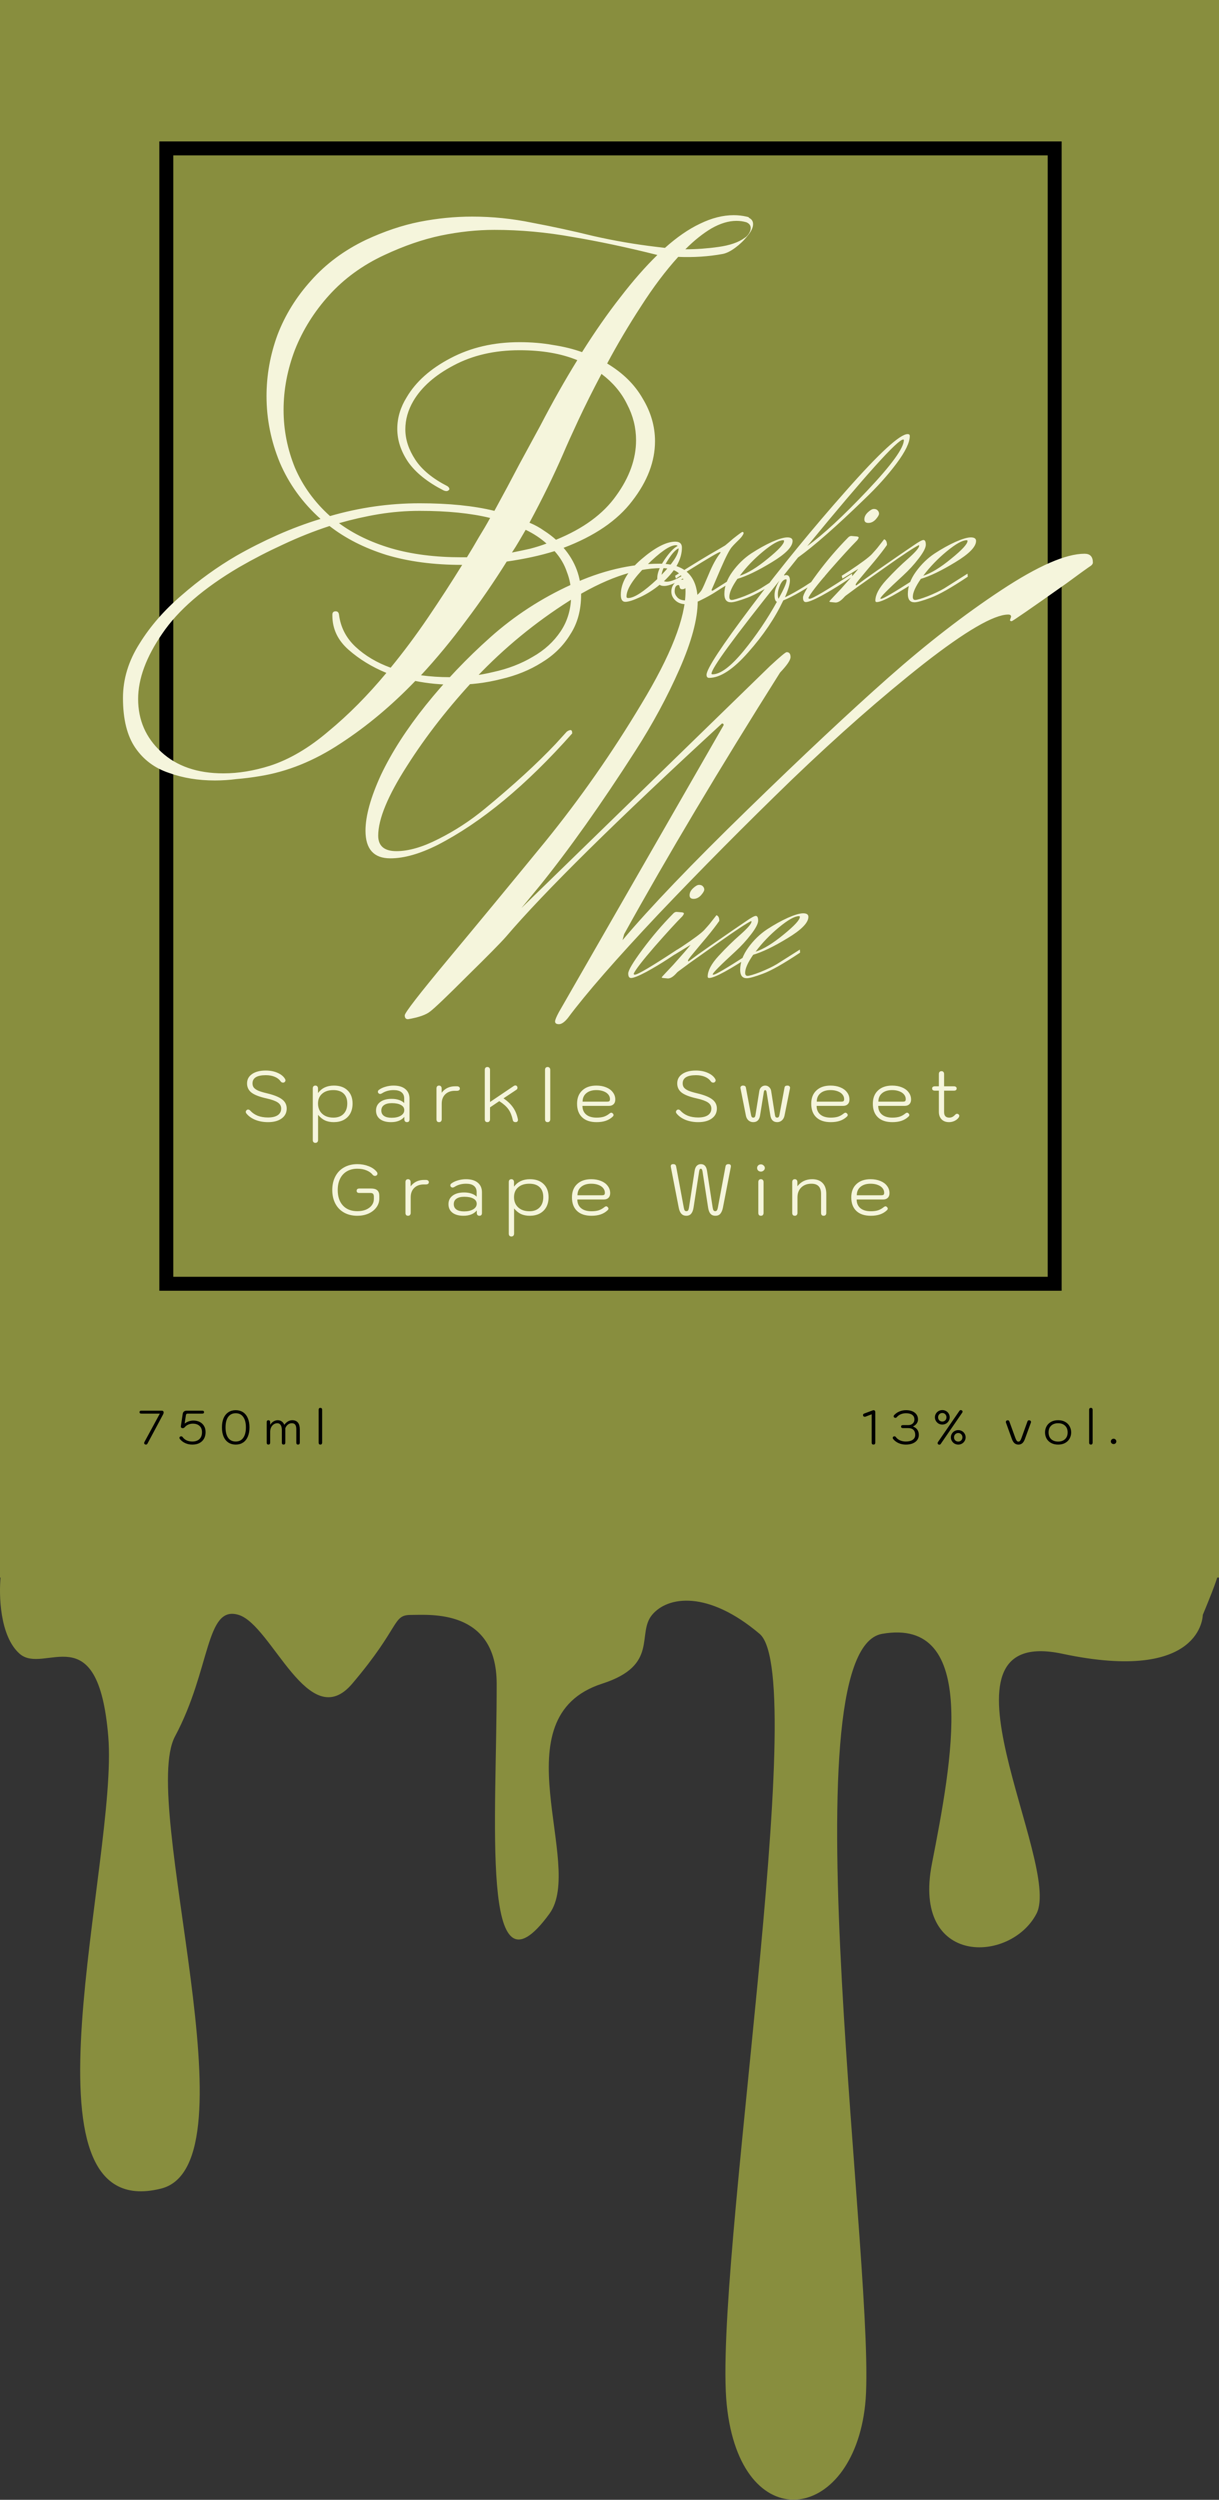 <svg width="612" height="1255" viewBox="0 0 612 1255" fill="none" xmlns="http://www.w3.org/2000/svg">
<rect x="0" y="0" width="612" height="1255" fill="#333333" stroke="none"/>
<rect width="612" height="792" fill="#888E3E"/>
<path d="M72.781 725.12C72.51 724.96 72.374 724.744 72.374 724.472C72.374 724.28 72.438 724.072 72.566 723.848L80.246 709.688H70.981C70.694 709.688 70.462 709.632 70.285 709.52C70.126 709.392 70.046 709.208 70.046 708.968C70.046 708.456 70.358 708.2 70.981 708.2H81.206C81.51 708.2 81.742 708.28 81.901 708.44C82.078 708.6 82.165 708.816 82.165 709.088C82.165 709.408 82.078 709.728 81.901 710.048L74.029 724.76C73.853 725.08 73.597 725.24 73.261 725.24C73.07 725.24 72.909 725.2 72.781 725.12ZM96.564 725.24C95.284 725.24 94.109 725 93.037 724.52C91.965 724.04 91.061 723.352 90.325 722.456C90.165 722.248 90.085 722.048 90.085 721.856C90.085 721.6 90.204 721.392 90.445 721.232C90.588 721.136 90.757 721.088 90.948 721.088C91.269 721.088 91.508 721.208 91.668 721.448C92.213 722.2 92.909 722.768 93.757 723.152C94.621 723.52 95.549 723.704 96.54 723.704C98.076 723.704 99.269 723.296 100.117 722.48C100.981 721.664 101.413 720.504 101.413 719C101.413 717.64 100.997 716.592 100.165 715.856C99.332 715.104 98.228 714.728 96.853 714.728C96.052 714.728 95.3 714.872 94.597 715.16C93.909 715.448 93.349 715.84 92.916 716.336C92.516 716.784 92.141 717.008 91.788 717.008C91.469 717.008 91.213 716.92 91.02 716.744C90.829 716.552 90.757 716.312 90.805 716.024L91.74 709.76C91.82 709.28 92.028 708.904 92.365 708.632C92.716 708.344 93.18 708.2 93.757 708.2H101.509C102.133 708.2 102.445 708.456 102.445 708.968C102.445 709.208 102.357 709.392 102.181 709.52C102.021 709.632 101.797 709.688 101.509 709.688H94.213C93.924 709.688 93.716 709.752 93.588 709.88C93.46 710.008 93.373 710.216 93.325 710.504L92.701 714.704C93.308 714.208 93.989 713.832 94.74 713.576C95.508 713.304 96.3 713.168 97.117 713.168C98.284 713.168 99.332 713.4 100.261 713.864C101.189 714.328 101.909 715 102.421 715.88C102.949 716.744 103.213 717.776 103.213 718.976C103.213 720.224 102.949 721.32 102.421 722.264C101.893 723.208 101.125 723.944 100.117 724.472C99.124 724.984 97.941 725.24 96.564 725.24ZM118.343 725.24C116.919 725.24 115.687 724.896 114.647 724.208C113.607 723.52 112.807 722.528 112.247 721.232C111.703 719.936 111.431 718.392 111.431 716.6C111.431 714.808 111.703 713.264 112.247 711.968C112.807 710.672 113.607 709.68 114.647 708.992C115.687 708.304 116.919 707.96 118.343 707.96C119.767 707.96 120.999 708.304 122.039 708.992C123.079 709.68 123.871 710.672 124.415 711.968C124.975 713.264 125.255 714.808 125.255 716.6C125.255 718.392 124.975 719.936 124.415 721.232C123.871 722.528 123.079 723.52 122.039 724.208C120.999 724.896 119.767 725.24 118.343 725.24ZM118.343 723.704C119.975 723.704 121.231 723.088 122.111 721.856C123.007 720.608 123.455 718.856 123.455 716.6C123.455 714.328 123.007 712.576 122.111 711.344C121.231 710.112 119.975 709.496 118.343 709.496C116.711 709.496 115.447 710.112 114.551 711.344C113.671 712.576 113.231 714.328 113.231 716.6C113.231 718.856 113.671 720.608 114.551 721.856C115.447 723.088 116.711 723.704 118.343 723.704ZM134.753 725.24C134.481 725.24 134.265 725.16 134.105 725C133.961 724.824 133.889 724.584 133.889 724.28V713.96C133.889 713.656 133.961 713.424 134.105 713.264C134.265 713.088 134.481 713 134.753 713C135.041 713 135.257 713.088 135.401 713.264C135.561 713.44 135.641 713.672 135.641 713.96V715.328C136.073 714.608 136.625 714.04 137.297 713.624C137.985 713.208 138.705 713 139.457 713C140.209 713 140.873 713.208 141.449 713.624C142.025 714.024 142.449 714.592 142.721 715.328C143.281 714.576 143.897 714 144.569 713.6C145.257 713.2 145.969 713 146.705 713C147.969 713 148.921 713.392 149.561 714.176C150.201 714.944 150.521 716.088 150.521 717.608V724.28C150.521 724.584 150.441 724.824 150.281 725C150.121 725.16 149.905 725.24 149.633 725.24C149.057 725.24 148.769 724.92 148.769 724.28V717.56C148.769 716.536 148.593 715.776 148.241 715.28C147.905 714.768 147.321 714.512 146.489 714.512C145.785 714.512 145.153 714.728 144.593 715.16C144.033 715.576 143.585 716.184 143.249 716.984V724.28C143.249 724.584 143.169 724.824 143.009 725C142.849 725.16 142.633 725.24 142.361 725.24C142.089 725.24 141.873 725.16 141.713 725C141.569 724.824 141.497 724.584 141.497 724.28V717.92C141.497 716.816 141.297 715.976 140.897 715.4C140.513 714.808 139.961 714.512 139.241 714.512C138.553 714.512 137.937 714.704 137.393 715.088C136.849 715.456 136.417 715.968 136.097 716.624C135.793 717.28 135.641 718.024 135.641 718.856V724.28C135.641 724.568 135.561 724.8 135.401 724.976C135.257 725.152 135.041 725.24 134.753 725.24ZM160.845 725.24C160.573 725.24 160.357 725.16 160.197 725C160.053 724.824 159.981 724.584 159.981 724.28V707.744C159.981 707.44 160.053 707.208 160.197 707.048C160.357 706.872 160.573 706.784 160.845 706.784C161.117 706.784 161.333 706.872 161.493 707.048C161.653 707.208 161.733 707.44 161.733 707.744V724.28C161.733 724.568 161.653 724.8 161.493 724.976C161.349 725.152 161.133 725.24 160.845 725.24Z" fill="black"/>
<path d="M438.512 725.24C438.24 725.24 438.024 725.16 437.864 725C437.704 724.824 437.624 724.584 437.624 724.28V710.024L434.624 711.176C434.48 711.24 434.32 711.272 434.144 711.272C433.76 711.272 433.496 711.112 433.352 710.792C433.304 710.664 433.28 710.544 433.28 710.432C433.28 710.048 433.488 709.784 433.904 709.64L438.2 708.032C438.344 707.984 438.48 707.96 438.608 707.96C438.848 707.96 439.048 708.048 439.208 708.224C439.368 708.4 439.448 708.624 439.448 708.896V724.28C439.448 724.584 439.36 724.824 439.184 725C439.024 725.16 438.8 725.24 438.512 725.24ZM454.762 725.24C453.482 725.24 452.29 725 451.186 724.52C450.082 724.04 449.162 723.352 448.426 722.456C448.266 722.248 448.186 722.048 448.186 721.856C448.186 721.6 448.306 721.392 448.546 721.232C448.706 721.12 448.874 721.064 449.05 721.064C449.338 721.064 449.578 721.2 449.77 721.472C450.298 722.176 451.002 722.728 451.882 723.128C452.778 723.512 453.738 723.704 454.762 723.704C456.234 723.704 457.386 723.416 458.218 722.84C459.066 722.248 459.49 721.432 459.49 720.392C459.49 719.272 459.194 718.424 458.602 717.848C458.026 717.256 457.17 716.96 456.034 716.96H453.346C452.706 716.96 452.386 716.712 452.386 716.216C452.386 715.704 452.706 715.448 453.346 715.448H456.034C456.93 715.448 457.658 715.192 458.218 714.68C458.794 714.152 459.082 713.472 459.082 712.64C459.082 711.632 458.714 710.856 457.978 710.312C457.258 709.768 456.218 709.496 454.858 709.496C453.914 709.496 453.042 709.664 452.242 710C451.458 710.336 450.786 710.824 450.226 711.464C450.018 711.704 449.786 711.824 449.53 711.824C449.37 711.824 449.186 711.76 448.978 711.632C448.754 711.488 448.642 711.288 448.642 711.032C448.642 710.808 448.73 710.608 448.906 710.432C449.658 709.632 450.538 709.024 451.546 708.608C452.57 708.176 453.674 707.96 454.858 707.96C456.746 707.96 458.218 708.384 459.274 709.232C460.346 710.08 460.882 711.216 460.882 712.64C460.882 713.36 460.666 714.024 460.234 714.632C459.818 715.224 459.21 715.72 458.41 716.12V716.168C459.386 716.552 460.106 717.096 460.57 717.8C461.05 718.488 461.29 719.352 461.29 720.392C461.29 721.368 461.018 722.224 460.474 722.96C459.93 723.696 459.162 724.264 458.17 724.664C457.194 725.048 456.058 725.24 454.762 725.24ZM471.047 725.12C470.951 725.056 470.871 724.968 470.807 724.856C470.743 724.744 470.711 724.624 470.711 724.496C470.711 724.352 470.775 724.176 470.903 723.968L481.679 708.296C481.855 708.04 482.079 707.912 482.351 707.912C482.511 707.912 482.679 707.96 482.855 708.056C483.127 708.216 483.263 708.424 483.263 708.68C483.263 708.856 483.207 709.024 483.095 709.184L472.295 724.904C472.119 725.16 471.879 725.288 471.575 725.288C471.383 725.288 471.207 725.232 471.047 725.12ZM473.087 715.184C472.415 715.184 471.791 715.024 471.215 714.704C470.655 714.368 470.207 713.92 469.871 713.36C469.535 712.8 469.367 712.192 469.367 711.536C469.367 710.88 469.535 710.272 469.871 709.712C470.207 709.152 470.655 708.712 471.215 708.392C471.791 708.072 472.415 707.912 473.087 707.912C473.775 707.912 474.399 708.072 474.959 708.392C475.535 708.712 475.983 709.152 476.303 709.712C476.639 710.272 476.807 710.88 476.807 711.536C476.807 712.192 476.639 712.8 476.303 713.36C475.983 713.92 475.535 714.368 474.959 714.704C474.399 715.024 473.775 715.184 473.087 715.184ZM473.087 713.672C473.679 713.672 474.175 713.472 474.575 713.072C474.975 712.656 475.175 712.144 475.175 711.536C475.175 710.928 474.975 710.416 474.575 710C474.175 709.584 473.679 709.376 473.087 709.376C472.479 709.376 471.975 709.584 471.575 710C471.175 710.416 470.975 710.928 470.975 711.536C470.975 712.144 471.175 712.656 471.575 713.072C471.975 713.472 472.479 713.672 473.087 713.672ZM481.103 725.24C480.431 725.24 479.807 725.08 479.231 724.76C478.671 724.424 478.223 723.976 477.887 723.416C477.551 722.856 477.383 722.248 477.383 721.592C477.383 720.936 477.551 720.328 477.887 719.768C478.223 719.208 478.671 718.768 479.231 718.448C479.807 718.128 480.431 717.968 481.103 717.968C481.775 717.968 482.391 718.128 482.951 718.448C483.527 718.768 483.975 719.208 484.295 719.768C484.631 720.328 484.799 720.936 484.799 721.592C484.799 722.248 484.631 722.856 484.295 723.416C483.975 723.976 483.527 724.424 482.951 724.76C482.391 725.08 481.775 725.24 481.103 725.24ZM481.103 723.728C481.679 723.728 482.167 723.528 482.567 723.128C482.983 722.712 483.191 722.2 483.191 721.592C483.191 720.984 482.991 720.472 482.591 720.056C482.191 719.64 481.695 719.432 481.103 719.432C480.495 719.432 479.983 719.64 479.567 720.056C479.167 720.472 478.967 720.984 478.967 721.592C478.967 722.2 479.167 722.712 479.567 723.128C479.983 723.528 480.495 723.728 481.103 723.728ZM511.291 725.24C510.523 725.24 509.867 725.008 509.323 724.544C508.795 724.08 508.355 723.36 508.003 722.384L505.027 714.152C504.995 714.024 504.979 713.936 504.979 713.888C504.979 713.712 505.035 713.552 505.147 713.408C505.259 713.248 505.403 713.136 505.579 713.072C505.659 713.04 505.779 713.024 505.939 713.024C506.131 713.024 506.291 713.072 506.419 713.168C506.563 713.264 506.667 713.4 506.731 713.576L509.755 721.904C510.011 722.592 510.251 723.072 510.475 723.344C510.699 723.616 510.971 723.752 511.291 723.752C511.611 723.752 511.883 723.624 512.107 723.368C512.347 723.096 512.587 722.624 512.827 721.952L515.851 713.576C515.995 713.208 516.259 713.024 516.643 713.024C516.931 713.024 517.163 713.112 517.339 713.288C517.531 713.448 517.627 713.648 517.627 713.888C517.627 713.936 517.611 714.024 517.579 714.152L514.555 722.432C514.203 723.408 513.763 724.12 513.235 724.568C512.707 725.016 512.059 725.24 511.291 725.24ZM531.237 725.24C529.845 725.24 528.653 724.96 527.661 724.4C526.669 723.84 525.917 723.096 525.405 722.168C524.909 721.224 524.661 720.208 524.661 719.12C524.661 718.032 524.909 717.024 525.405 716.096C525.917 715.152 526.669 714.4 527.661 713.84C528.653 713.28 529.845 713 531.237 713C532.629 713 533.813 713.28 534.789 713.84C535.781 714.4 536.525 715.152 537.021 716.096C537.533 717.024 537.789 718.032 537.789 719.12C537.789 720.208 537.533 721.224 537.021 722.168C536.525 723.096 535.781 723.84 534.789 724.4C533.813 724.96 532.629 725.24 531.237 725.24ZM531.237 723.728C532.677 723.728 533.829 723.32 534.693 722.504C535.573 721.688 536.013 720.56 536.013 719.12C536.013 717.68 535.573 716.552 534.693 715.736C533.829 714.92 532.677 714.512 531.237 714.512C529.781 714.512 528.613 714.92 527.733 715.736C526.869 716.552 526.437 717.68 526.437 719.12C526.437 720.56 526.869 721.688 527.733 722.504C528.613 723.32 529.781 723.728 531.237 723.728ZM547.671 725.24C547.399 725.24 547.183 725.16 547.023 725C546.879 724.824 546.807 724.584 546.807 724.28V707.744C546.807 707.44 546.879 707.208 547.023 707.048C547.183 706.872 547.399 706.784 547.671 706.784C547.943 706.784 548.159 706.872 548.319 707.048C548.479 707.208 548.559 707.44 548.559 707.744V724.28C548.559 724.568 548.479 724.8 548.319 724.976C548.175 725.152 547.959 725.24 547.671 725.24ZM559.092 724.976C558.708 724.976 558.38 724.848 558.108 724.592C557.836 724.32 557.7 724.008 557.7 723.656C557.7 723.288 557.836 722.968 558.108 722.696C558.38 722.424 558.708 722.288 559.092 722.288C559.46 722.288 559.78 722.424 560.052 722.696C560.324 722.968 560.46 723.288 560.46 723.656C560.46 724.008 560.324 724.32 560.052 724.592C559.78 724.848 559.46 724.976 559.092 724.976Z" fill="black"/>
<rect x="83.5" y="74.5" width="446" height="570" stroke="black" stroke-width="7"/>
<path d="M107.882 391.826C99.478 391.826 91.788 390.558 84.811 388.02C77.675 385.641 72.046 381.439 67.923 375.412C63.8 369.386 61.739 361.06 61.739 350.434C61.739 340.919 64.514 331.8 70.064 323.077C75.455 314.355 82.511 306.266 91.233 298.813C99.954 291.2 109.072 284.619 118.586 279.068C125.246 275.262 132.144 271.773 139.279 268.601C146.415 265.429 153.63 262.733 160.924 260.513C151.885 252.425 145.067 242.988 140.468 232.204C136.029 221.42 133.809 210.319 133.809 198.9C133.809 188.433 135.632 178.204 139.279 168.213C143.085 158.221 148.714 149.102 156.167 140.856C163.62 132.45 172.817 125.631 183.758 120.397C192.955 116.115 201.914 113.102 210.636 111.358C219.515 109.613 228.316 108.741 237.037 108.741C247.186 108.741 257.255 109.772 267.245 111.834C277.393 113.737 287.621 115.957 297.928 118.494C308.394 120.873 319.018 122.697 329.801 123.966L333.844 124.442C339.87 119.049 345.737 115.005 351.445 112.309C357.312 109.455 362.942 108.027 368.333 108.027C370.553 108.027 372.694 108.265 374.755 108.741L375.707 108.979L376.182 109.455C377.451 110.089 378.085 111.12 378.085 112.547C378.085 114.292 377.134 116.274 375.231 118.494C373.487 120.715 371.425 122.697 369.047 124.442C366.668 126.186 364.527 127.217 362.625 127.534C355.648 128.803 348.274 129.279 340.504 128.961C334.161 135.939 327.898 144.265 321.714 153.94C315.529 163.455 309.9 172.97 304.826 182.486C312.754 187.244 318.701 193.112 322.665 200.09C326.788 206.909 328.849 214.046 328.849 221.499C328.849 231.649 325.044 241.64 317.432 251.473C309.979 261.306 298.483 269.156 282.943 275.024C288.81 281.843 291.744 289.694 291.744 298.575C291.744 306.346 289.92 313.007 286.273 318.557C282.785 324.267 278.028 328.945 272.002 332.593C265.976 336.399 259.158 339.174 251.547 340.919C244.094 342.822 236.403 343.773 228.475 343.773C225.145 343.773 221.735 343.615 218.247 343.297C214.917 342.98 211.666 342.504 208.495 341.87C196.602 354.24 184.075 364.707 170.914 373.271C157.753 381.994 144.195 387.465 130.241 389.685C126.435 390.32 122.629 390.796 118.824 391.113C115.177 391.588 111.53 391.826 107.882 391.826ZM344.072 125.155C349.622 125.155 355.172 124.759 360.722 123.966C366.43 123.173 370.791 121.666 373.804 119.446C374.597 118.97 375.31 118.256 375.944 117.305C376.579 116.353 376.896 115.402 376.896 114.45C376.896 113.182 376.182 112.23 374.755 111.596C373.169 111.12 371.504 110.882 369.76 110.882C365.796 110.882 361.594 112.151 357.154 114.688C352.873 117.226 348.512 120.715 344.072 125.155ZM165.681 259.086C180.428 254.804 195.413 252.663 210.636 252.663C225.383 252.663 237.91 253.931 248.217 256.469C252.815 248.063 257.017 240.213 260.823 232.918C264.787 225.623 268.276 219.2 271.288 213.649C277.473 201.755 283.657 190.812 289.841 180.821C281.754 177.49 272.081 175.825 260.823 175.825C248.296 175.825 237.275 178.363 227.761 183.437C218.405 188.354 211.666 194.301 207.543 201.279C204.848 205.878 203.5 210.636 203.5 215.552C203.5 220.627 205.165 225.702 208.495 230.777C211.825 235.852 217.216 240.292 224.669 244.099C225.303 244.574 225.62 245.05 225.62 245.526C225.62 245.843 225.303 246.16 224.669 246.477C224.193 246.636 223.559 246.557 222.766 246.24C214.679 242.116 208.733 237.358 204.927 231.966C201.28 226.574 199.456 221.024 199.456 215.314C199.456 209.764 201.042 204.451 204.213 199.376C208.812 191.605 216.106 185.103 226.096 179.869C236.245 174.477 247.82 171.781 260.823 171.781C266.849 171.781 272.478 172.257 277.711 173.208C282.943 174.001 287.78 175.191 292.22 176.777C298.721 166.468 305.143 157.27 311.486 149.182C317.829 140.935 324.013 133.878 330.039 128.01L329.087 127.772C314.499 124.124 300.624 121.19 287.463 118.97C274.301 116.591 261.219 115.402 248.217 115.402C239.495 115.402 230.536 116.353 221.339 118.256C212.301 120.16 202.866 123.411 193.034 128.01C182.093 133.085 172.817 139.825 165.205 148.23C157.753 156.477 152.044 165.596 148.08 175.587C144.274 185.578 142.371 195.649 142.371 205.799C142.371 215.79 144.274 225.464 148.08 234.821C152.044 244.019 157.911 252.107 165.681 259.086ZM279.138 270.98C292.775 265.429 302.844 258.055 309.345 248.856C316.005 239.658 319.335 230.38 319.335 221.024C319.335 214.68 317.829 208.653 314.816 202.944C311.962 197.076 307.68 192.001 301.972 187.719C297.532 196.125 293.647 203.896 290.317 211.032C286.987 218.169 284.45 223.799 282.705 227.922C277.948 238.865 272.319 250.363 265.818 262.416C268.513 263.526 270.971 264.874 273.191 266.46C275.411 267.887 277.393 269.394 279.138 270.98ZM231.805 279.782H234.421C236.482 276.451 238.465 273.121 240.367 269.79C242.429 266.46 244.332 263.209 246.076 260.037C236.403 257.658 224.59 256.469 210.636 256.469C203.817 256.469 196.999 257.024 190.18 258.134C183.52 259.244 176.86 260.751 170.2 262.654C177.494 268.046 186.216 272.249 196.364 275.262C206.671 278.275 218.485 279.782 231.805 279.782ZM112.164 388.258C119.617 388.258 127.386 386.989 135.474 384.452C145.305 381.28 155.136 375.491 164.968 367.086C174.957 358.839 184.63 349.086 193.986 337.826C186.692 334.813 180.349 330.927 174.957 326.17C169.566 321.412 166.87 315.703 166.87 309.042V308.566C166.87 307.456 167.425 306.901 168.535 306.901C169.487 306.901 170.042 307.456 170.2 308.566C170.993 314.91 173.768 320.302 178.525 324.742C183.282 329.183 189.149 332.672 196.126 335.209C202.628 327.28 208.891 318.874 214.917 309.993C220.943 301.112 226.651 292.31 232.042 283.588H231.805C217.692 283.588 205.086 281.923 193.986 278.592C182.886 275.103 173.372 270.266 165.443 264.081C157.673 266.619 149.903 269.711 142.133 273.359C134.522 276.848 127.149 280.654 120.013 284.777C102.253 295.244 89.409 306.346 81.481 318.081C73.394 329.817 69.35 340.76 69.35 350.91C69.35 361.535 73.235 370.417 81.005 377.553C88.775 384.69 99.161 388.258 112.164 388.258ZM257.017 277.403C260.189 276.768 263.201 276.134 266.056 275.5C269.068 274.707 271.843 273.834 274.381 272.883C271.368 270.187 267.879 267.887 263.915 265.984C262.805 267.887 261.695 269.79 260.585 271.694C259.475 273.597 258.286 275.5 257.017 277.403ZM225.62 339.967C233.232 339.967 240.605 339.095 247.741 337.35C255.035 335.764 261.616 333.227 267.483 329.738C273.35 326.407 278.028 322.125 281.516 316.892C285.005 311.658 286.749 305.553 286.749 298.575C286.749 294.61 286.035 290.804 284.608 287.156C283.34 283.35 281.278 279.861 278.424 276.689C271.288 278.909 263.281 280.654 254.401 281.923C248.058 292.072 241.24 301.984 233.945 311.658C226.81 321.333 219.278 330.452 211.349 339.015C213.728 339.333 216.106 339.571 218.485 339.729C220.863 339.888 223.242 339.967 225.62 339.967ZM340.69 275.381V275.262C339.105 276.055 337.36 277.958 335.458 280.971C333.555 283.905 332.445 286.442 332.128 288.583C337.836 282.716 340.69 278.315 340.69 275.381ZM315.359 300.24C318.372 300.24 323.248 297.068 329.987 290.724V290.13C329.987 287.672 331.176 284.658 333.555 281.09C336.013 277.442 338.233 275.103 340.215 274.072C339.977 273.834 339.66 273.716 339.263 273.716C336.33 273.716 331.454 277.086 324.635 283.826C317.896 290.566 314.526 295.799 314.526 299.526C314.526 300.002 314.804 300.24 315.359 300.24ZM311.672 298.575C311.672 292.628 315.081 286.72 321.9 280.852C328.798 274.905 334.506 271.931 339.025 271.931C341.245 271.931 342.355 272.923 342.355 274.905C342.355 280.535 339.343 286.165 333.317 291.795C333.793 291.954 334.268 292.033 334.744 292.033C336.964 292.033 340.175 290.645 344.377 287.87L344.972 289.059C339.898 292.469 336.052 294.174 333.436 294.174C332.405 294.174 331.652 293.976 331.176 293.579C328.084 296.117 324.833 298.178 321.424 299.764C318.015 301.35 315.517 302.143 313.932 302.143C312.425 302.143 311.672 300.954 311.672 298.575ZM340.737 289.535C340.341 289.773 339.865 290.09 339.31 290.487L338.953 289.059C347.912 283.35 355.207 278.909 360.836 275.738L364.047 273.834C365.236 272.883 366.544 271.773 367.972 270.504C370.984 268.125 372.57 266.975 372.729 267.055C373.125 267.055 373.323 267.253 373.323 267.649C373.323 267.967 373.006 268.561 372.372 269.434C371.738 270.227 370.826 271.178 369.637 272.288C368.527 273.398 367.853 274.112 367.615 274.429C366.425 275.619 364.443 279.425 361.668 285.848C358.973 292.191 357.506 295.601 357.268 296.077C357.268 296.394 357.347 296.553 357.506 296.553C357.744 296.553 357.902 296.513 357.982 296.434L371.302 287.989L371.42 289.535C370.469 290.09 368.883 291.081 366.663 292.509C364.443 293.936 362.858 294.927 361.906 295.482C361.034 296.037 359.726 296.87 357.982 297.98C356.237 299.011 354.89 299.764 353.938 300.24C352.987 300.716 351.877 301.271 350.608 301.905C347.357 302.857 345.296 303.332 344.424 303.332C344.345 303.332 344.305 303.332 344.305 303.332C342.164 303.332 340.42 302.698 339.072 301.429C337.724 300.161 337.05 298.694 337.05 297.028C337.05 295.363 337.605 293.936 338.715 292.746C339.905 291.557 341.292 290.962 342.878 290.962C344.464 290.962 345.256 291.597 345.256 292.865C345.256 293.579 344.979 294.253 344.424 294.887C343.948 295.522 343.314 295.839 342.521 295.839C341.808 295.839 341.371 295.482 341.213 294.769C341.134 294.055 340.935 293.698 340.618 293.698C340.063 293.698 339.588 293.976 339.191 294.531C338.874 295.086 338.715 295.879 338.715 296.91C338.715 297.94 339.191 298.971 340.143 300.002C341.094 300.954 342.442 301.429 344.186 301.429C345.93 301.429 347.556 300.795 349.062 299.526C350.648 298.258 351.718 297.147 352.273 296.196C352.828 295.244 354.017 292.588 355.841 288.227C357.665 283.786 359.567 280.297 361.549 277.76L361.787 277.284C361.787 277.205 361.668 277.165 361.431 277.165C360.796 277.165 355.524 280.257 345.613 286.442L340.737 289.535ZM393.638 271.575C393.638 271.337 393.479 271.218 393.162 271.218C391.021 271.218 387.691 273.081 383.172 276.808C378.653 280.535 374.728 284.619 371.398 289.059C375.362 287.791 380.04 284.936 385.432 280.495C390.902 276.055 393.638 273.081 393.638 271.575ZM366.165 299.645C366.165 300.676 366.562 301.191 367.355 301.191C368.306 301.191 370.447 300.557 373.777 299.288C377.107 297.94 379.842 296.632 381.983 295.363L393.638 287.989L393.757 289.535C385.432 295.086 379.208 298.614 375.085 300.121C371.041 301.628 368.346 302.381 366.998 302.381C364.778 302.381 363.668 300.993 363.668 298.218C363.668 294.491 365.016 290.764 367.712 287.037C370.407 283.31 373.539 280.257 377.107 277.879C380.754 275.5 384.242 273.557 387.572 272.05C390.982 270.544 393.558 269.79 395.303 269.79C397.047 269.79 397.919 270.385 397.919 271.575C397.919 274.509 394.43 278.077 387.453 282.279C380.556 286.482 374.807 289.257 370.209 290.606C367.513 294.491 366.165 297.504 366.165 299.645ZM394.919 291.319C394.919 291.002 394.84 290.843 394.681 290.843C393.571 290.843 392.58 291.755 391.708 293.579C390.915 295.403 390.519 296.949 390.519 298.218C390.519 299.407 390.638 300.2 390.875 300.597C393.571 295.68 394.919 292.588 394.919 291.319ZM453.788 220.905C453.788 220.746 453.669 220.667 453.431 220.667C450.656 220.667 434.601 238.508 405.266 274.191C413.273 268.403 423.342 259.085 435.473 246.24C447.683 233.314 453.788 224.869 453.788 220.905ZM357.219 338.183C357.219 338.421 357.378 338.54 357.695 338.54C361.659 338.54 366.852 334.654 373.274 326.883C379.617 319.112 385.207 310.866 390.043 302.143C389.25 301.826 388.854 300.676 388.854 298.694C388.854 296.632 389.686 294.213 391.351 291.438C368.596 319.905 357.219 335.487 357.219 338.183ZM455.691 217.931C456.404 217.931 456.761 218.248 456.761 218.883C456.761 222.134 454.541 226.733 450.101 232.68C445.661 238.627 440.23 244.654 433.808 250.759C419.933 264.24 408.873 273.953 400.627 279.901L393.016 289.416C393.65 288.94 394.205 288.702 394.681 288.702C395.95 288.702 396.584 289.614 396.584 291.438C396.584 293.262 395.751 296.077 394.086 299.883C397.02 298.456 400.152 296.711 403.482 294.65L413.828 287.989L413.947 289.535C404.592 295.72 397.694 299.685 393.254 301.429C389.052 310.31 383.185 318.993 375.653 327.478C368.121 336.042 361.58 340.324 356.03 340.324C355.158 340.324 354.721 339.808 354.721 338.778C354.721 335.844 362.214 324.425 377.199 304.522C392.184 284.619 408.041 265.231 424.77 246.359C441.499 227.407 451.806 217.931 455.691 217.931ZM433.95 260.751C433.95 261.94 434.624 262.535 435.972 262.535C437.32 262.535 438.549 261.94 439.659 260.751C440.769 259.482 441.323 258.53 441.323 257.896C441.323 257.262 441.086 256.707 440.61 256.231C440.214 255.755 439.579 255.517 438.707 255.517C437.914 255.517 436.923 256.072 435.734 257.182C434.545 258.293 433.95 259.482 433.95 260.751ZM405.883 300.121C405.883 300.438 406.081 300.597 406.478 300.597C407.905 300.597 415.001 296.394 427.766 287.989L427.885 289.535L423.009 292.746C419.758 294.887 416.19 297.028 412.305 299.169C408.42 301.231 405.844 302.262 404.575 302.262C403.624 302.262 403.148 301.509 403.148 300.002C403.148 298.416 405.526 294.412 410.283 287.989C415.12 281.487 420.234 275.5 425.625 270.028C426.18 269.394 426.775 269.077 427.409 269.077L430.144 269.315C430.779 269.394 431.096 269.592 431.096 269.909C431.096 270.147 430.858 270.583 430.382 271.218C427.211 274.39 422.533 279.504 416.349 286.561C410.244 293.619 406.755 298.139 405.883 300.121ZM422.942 290.487L422.585 289.059L426.51 286.561C432.456 282.597 436.183 279.821 437.689 278.235C439.195 276.57 440.107 275.539 440.424 275.143C442.486 272.526 443.635 271.059 443.873 270.742C444.825 271.059 445.3 272.011 445.3 273.597C443.715 275.896 441.574 278.672 438.878 281.923C436.183 285.094 433.963 287.751 432.218 289.892C430.474 291.954 429.602 293.143 429.602 293.46C429.602 293.777 429.642 293.936 429.721 293.936C429.88 293.936 430.474 293.539 431.505 292.746C432.615 291.874 435.548 289.773 440.305 286.442C449.899 279.782 456.004 275.579 458.62 273.834C461.237 272.011 462.902 271.099 463.615 271.099C464.408 271.099 464.804 271.892 464.804 273.478C464.804 274.984 463.615 277.284 461.237 280.376C458.858 283.469 456.242 286.324 453.387 288.94C445.776 295.918 441.97 299.764 441.97 300.478C441.97 300.557 442.129 300.597 442.446 300.597C443.398 300.597 448.749 297.465 458.501 291.2L463.377 287.989L463.496 289.535C450.731 298.02 442.962 302.262 440.187 302.262C439.711 302.262 439.473 302.024 439.473 301.548C439.473 298.614 441.297 295.165 444.944 291.2C448.67 287.156 452.357 283.548 456.004 280.376C459.651 277.125 461.475 274.984 461.475 273.953C461.475 273.795 461.395 273.716 461.237 273.716C458.937 274.826 453.586 278.354 445.181 284.302C436.857 290.169 431.981 293.619 430.553 294.65C426.827 297.425 424.845 298.892 424.607 299.05C424.449 299.13 424.052 299.526 423.418 300.24C421.991 301.747 420.682 302.5 419.493 302.5C417.59 302.341 416.599 302.222 416.52 302.143C416.441 302.064 416.401 301.984 416.401 301.905C416.401 301.826 417.075 301.073 418.423 299.645C419.691 298.297 420.96 296.949 422.229 295.601C426.431 290.923 429.325 287.592 430.91 285.61L422.942 290.487ZM485.751 271.575C485.751 271.337 485.592 271.218 485.275 271.218C483.134 271.218 479.804 273.081 475.285 276.808C470.766 280.535 466.841 284.619 463.511 289.059C467.476 287.791 472.153 284.936 477.545 280.495C483.015 276.055 485.751 273.081 485.751 271.575ZM458.279 299.645C458.279 300.676 458.675 301.191 459.468 301.191C460.419 301.191 462.56 300.557 465.89 299.288C469.22 297.94 471.955 296.632 474.096 295.363L485.751 287.989L485.87 289.535C477.545 295.086 471.321 298.614 467.198 300.121C463.155 301.628 460.459 302.381 459.111 302.381C456.891 302.381 455.781 300.993 455.781 298.218C455.781 294.491 457.129 290.764 459.825 287.037C462.52 283.31 465.652 280.257 469.22 277.879C472.867 275.5 476.355 273.557 479.685 272.05C483.095 270.544 485.671 269.79 487.416 269.79C489.16 269.79 490.032 270.385 490.032 271.575C490.032 274.509 486.544 278.077 479.567 282.279C472.669 286.482 466.921 289.257 462.322 290.606C459.626 294.491 458.279 297.504 458.279 299.645ZM280.621 508.074L363.315 364.033C363.315 363.478 363.038 363.201 362.483 363.201C309.388 412.047 273.221 447.756 253.981 470.329C251.391 473.289 244.917 479.858 234.557 490.034C224.382 500.21 218.184 506.131 215.964 507.796C213.929 509.461 210.23 510.756 204.864 511.682C203.754 511.682 203.199 511.034 203.199 509.739C203.199 508.444 210.507 499.008 225.122 481.43C239.922 463.668 256.109 444.056 273.684 422.593C291.259 400.945 307.354 377.91 321.968 353.487C336.768 329.064 344.168 310.192 344.168 296.87C344.168 289.099 340.19 285.213 332.236 285.213C318.731 285.213 303.283 290.671 285.894 301.588C268.689 312.505 253.149 325.271 239.274 339.888C225.584 354.504 213.929 369.399 204.309 384.571C194.69 399.558 189.88 411.214 189.88 419.54C189.88 424.721 192.932 427.311 199.037 427.311C205.142 427.311 212.172 425.276 220.127 421.205C228.267 417.135 235.944 412.14 243.159 406.219C257.774 394.192 269.706 383.276 278.956 373.469L284.506 367.364C285.246 366.809 285.894 366.531 286.449 366.531C287.004 366.531 287.281 367.086 287.281 368.196C264.156 394.285 241.587 412.972 219.572 424.258C210.692 428.699 202.829 430.919 195.985 430.919C187.66 430.919 183.497 426.294 183.497 417.042C183.497 409.642 186.087 400.298 191.267 389.011C196.632 377.725 204.125 366.069 213.744 354.042C223.549 341.83 234.372 330.452 246.211 319.905C258.237 309.174 271.741 300.385 286.726 293.539C301.896 286.508 316.696 282.993 331.126 282.993C343.89 282.993 350.273 289.284 350.273 301.865C350.273 310.747 347.22 322.126 341.115 336.002C335.01 349.879 327.611 363.571 318.916 377.077C301.711 403.905 285.709 426.479 270.909 444.796L261.751 455.897L386.625 334.337C391.62 329.712 394.395 327.399 394.95 327.399C396.245 327.399 396.892 328.231 396.892 329.896C396.892 331.377 395.135 333.967 391.62 337.667C361.28 385.774 335.195 429.531 313.366 468.941L312.533 471.994C326.408 455.527 347.313 433.694 375.248 406.496C403.182 379.298 426.769 357.188 446.009 340.165C465.249 323.143 484.119 308.526 502.619 296.315C521.118 284.103 535.086 277.997 544.521 277.997C547.296 277.997 548.683 279.478 548.683 282.438C548.683 283.178 548.035 283.919 546.741 284.658C545.631 285.398 541.93 288.082 535.641 292.707C517.326 305.658 508.076 312.041 507.891 311.857C507.336 311.857 507.059 311.672 507.059 311.302L507.614 309.636C507.614 308.897 507.151 308.526 506.226 308.526C499.011 308.526 484.859 316.76 463.769 333.227C442.864 349.694 420.757 369.122 397.447 391.509C374.322 413.897 352.031 436.377 330.571 458.95C309.296 481.523 294.126 498.915 285.061 511.127C283.396 513.162 281.916 514.18 280.621 514.18C279.326 514.18 278.679 513.717 278.679 512.792C278.679 512.052 279.326 510.479 280.621 508.074ZM346.205 449.474C346.205 450.664 346.879 451.258 348.227 451.258C349.575 451.258 350.804 450.664 351.914 449.474C353.024 448.206 353.579 447.254 353.579 446.62C353.579 445.985 353.341 445.43 352.865 444.954C352.469 444.479 351.835 444.241 350.963 444.241C350.17 444.241 349.179 444.796 347.989 445.906C346.8 447.016 346.205 448.206 346.205 449.474ZM318.139 488.845C318.139 489.162 318.337 489.32 318.733 489.32C320.16 489.32 327.256 485.118 340.021 476.712L340.14 478.259L335.264 481.47C332.013 483.611 328.446 485.752 324.561 487.893C320.676 489.955 318.099 490.986 316.83 490.986C315.879 490.986 315.403 490.232 315.403 488.726C315.403 487.14 317.782 483.135 322.539 476.712C327.375 470.21 332.489 464.223 337.881 458.752C338.436 458.118 339.03 457.8 339.664 457.8L342.4 458.038C343.034 458.117 343.351 458.316 343.351 458.633C343.351 458.871 343.113 459.307 342.638 459.941C339.466 463.113 334.788 468.228 328.604 475.285C322.499 482.342 319.011 486.862 318.139 488.845ZM338.765 479.21L338.408 477.783L342.332 475.285C348.279 471.32 352.005 468.545 353.512 466.959C355.018 465.294 355.93 464.263 356.247 463.866C358.308 461.25 359.458 459.783 359.696 459.466C360.647 459.783 361.123 460.734 361.123 462.32C359.537 464.62 357.397 467.395 354.701 470.646C352.005 473.818 349.785 476.474 348.041 478.615C346.297 480.677 345.425 481.867 345.425 482.184C345.425 482.501 345.464 482.66 345.543 482.66C345.702 482.66 346.297 482.263 347.327 481.47C348.437 480.598 351.371 478.496 356.128 475.166C365.721 468.505 371.826 464.303 374.443 462.558C377.059 460.734 378.724 459.822 379.438 459.822C380.231 459.822 380.627 460.615 380.627 462.201C380.627 463.708 379.438 466.007 377.059 469.1C374.681 472.192 372.064 475.047 369.21 477.664C361.599 484.642 357.793 488.488 357.793 489.201C357.793 489.281 357.952 489.32 358.269 489.32C359.22 489.32 364.572 486.188 374.324 479.924L379.2 476.712L379.319 478.259C366.554 486.743 358.784 490.986 356.009 490.986C355.533 490.986 355.295 490.748 355.295 490.272C355.295 487.338 357.119 483.889 360.766 479.924C364.493 475.88 368.179 472.272 371.826 469.1C375.473 465.849 377.297 463.708 377.297 462.677C377.297 462.518 377.218 462.439 377.059 462.439C374.76 463.549 369.408 467.078 361.004 473.025C352.679 478.893 347.803 482.342 346.376 483.373C342.65 486.149 340.667 487.615 340.43 487.774C340.271 487.853 339.875 488.25 339.24 488.963C337.813 490.47 336.505 491.223 335.316 491.223C333.413 491.065 332.422 490.946 332.343 490.867C332.263 490.787 332.224 490.708 332.224 490.629C332.224 490.549 332.898 489.796 334.245 488.369C335.514 487.021 336.782 485.673 338.051 484.325C342.253 479.646 345.147 476.316 346.733 474.333L338.765 479.21ZM401.573 460.298C401.573 460.06 401.415 459.941 401.098 459.941C398.957 459.941 395.627 461.805 391.108 465.532C386.588 469.259 382.664 473.342 379.334 477.783C383.298 476.514 387.976 473.659 393.367 469.219C398.838 464.778 401.573 461.805 401.573 460.298ZM374.101 488.369C374.101 489.4 374.497 489.915 375.29 489.915C376.242 489.915 378.382 489.281 381.712 488.012C385.042 486.664 387.778 485.356 389.918 484.087L401.573 476.712L401.692 478.259C393.367 483.809 387.143 487.338 383.021 488.845C378.977 490.351 376.281 491.104 374.934 491.104C372.714 491.104 371.604 489.717 371.604 486.941C371.604 483.215 372.951 479.488 375.647 475.761C378.343 472.034 381.475 468.981 385.042 466.602C388.689 464.223 392.178 462.281 395.508 460.774C398.917 459.267 401.494 458.514 403.238 458.514C404.982 458.514 405.855 459.109 405.855 460.298C405.855 463.232 402.366 466.8 395.389 471.003C388.491 475.206 382.743 477.981 378.145 479.329C375.449 483.215 374.101 486.228 374.101 488.369Z" fill="#F5F5DC"/>
<path d="M134.544 563.36C132.24 563.36 130.116 562.976 128.172 562.208C126.252 561.416 124.752 560.336 123.672 558.968C123.48 558.728 123.384 558.476 123.384 558.212C123.384 557.876 123.564 557.552 123.924 557.24C124.116 557.096 124.32 557.024 124.536 557.024C124.968 557.024 125.352 557.228 125.688 557.636C126.672 558.716 127.908 559.556 129.396 560.156C130.908 560.732 132.624 561.02 134.544 561.02C136.656 561.02 138.288 560.636 139.44 559.868C140.592 559.076 141.168 557.96 141.168 556.52C141.168 555.272 140.604 554.264 139.476 553.496C138.372 552.728 136.488 552.044 133.824 551.444C130.344 550.676 127.836 549.716 126.3 548.564C124.788 547.388 124.032 545.84 124.032 543.92C124.032 541.928 124.872 540.356 126.552 539.204C128.256 538.028 130.548 537.44 133.428 537.44C135.612 537.44 137.58 537.824 139.332 538.592C141.108 539.36 142.368 540.392 143.112 541.688C143.256 541.928 143.328 542.156 143.328 542.372C143.328 542.756 143.124 543.092 142.716 543.38C142.548 543.476 142.356 543.524 142.14 543.524C141.612 543.524 141.204 543.32 140.916 542.912C140.22 541.904 139.236 541.136 137.964 540.608C136.692 540.056 135.18 539.78 133.428 539.78C128.988 539.78 126.768 541.16 126.768 543.92C126.768 544.76 126.996 545.468 127.452 546.044C127.908 546.596 128.64 547.1 129.648 547.556C130.68 547.988 132.108 548.42 133.932 548.852C137.484 549.692 140.04 550.712 141.6 551.912C143.16 553.088 143.94 554.624 143.94 556.52C143.94 558.632 143.088 560.3 141.384 561.524C139.704 562.748 137.424 563.36 134.544 563.36ZM158.328 573.764C157.92 573.764 157.596 573.632 157.356 573.368C157.14 573.128 157.032 572.78 157.032 572.324V546.44C157.032 545.984 157.14 545.636 157.356 545.396C157.596 545.132 157.92 545 158.328 545C158.76 545 159.084 545.132 159.3 545.396C159.54 545.66 159.66 546.008 159.66 546.44V548.744C161.508 546.248 164.172 545 167.652 545C170.556 545 172.836 545.804 174.492 547.412C176.172 549.02 177.012 551.228 177.012 554.036C177.012 555.932 176.628 557.588 175.86 559.004C175.092 560.396 173.988 561.476 172.548 562.244C171.132 562.988 169.464 563.36 167.544 563.36C165.888 563.36 164.424 563.072 163.152 562.496C161.904 561.896 160.752 560.96 159.696 559.688V572.324C159.696 572.756 159.576 573.104 159.336 573.368C159.096 573.632 158.76 573.764 158.328 573.764ZM167.364 561.092C169.548 561.092 171.252 560.468 172.476 559.22C173.724 557.948 174.348 556.196 174.348 553.964C174.348 551.804 173.736 550.148 172.512 548.996C171.312 547.844 169.584 547.268 167.328 547.268C164.952 547.268 163.08 547.88 161.712 549.104C160.344 550.304 159.66 551.948 159.66 554.036C159.66 555.428 159.972 556.664 160.596 557.744C161.244 558.8 162.144 559.628 163.296 560.228C164.472 560.804 165.828 561.092 167.364 561.092ZM196.308 563.36C193.956 563.36 192.108 562.844 190.764 561.812C189.444 560.78 188.784 559.352 188.784 557.528C188.784 555.728 189.48 554.3 190.872 553.244C192.288 552.188 194.208 551.66 196.632 551.66C198.048 551.66 199.296 551.852 200.376 552.236C201.48 552.62 202.332 553.136 202.932 553.784V551.48C202.932 550.112 202.476 549.068 201.564 548.348C200.676 547.628 199.368 547.268 197.64 547.268C195.408 547.268 193.476 547.796 191.844 548.852C191.436 549.092 191.1 549.212 190.836 549.212C190.596 549.212 190.356 549.116 190.116 548.924C189.852 548.708 189.72 548.432 189.72 548.096C189.72 547.736 189.876 547.436 190.188 547.196C191.052 546.524 192.144 545.996 193.464 545.612C194.808 545.204 196.176 545 197.568 545C200.112 545 202.08 545.576 203.472 546.728C204.888 547.88 205.596 549.5 205.596 551.588V561.956C205.596 562.892 205.164 563.36 204.3 563.36C203.916 563.36 203.604 563.24 203.364 563C203.124 562.736 203.004 562.4 203.004 561.992V560.696C201.516 562.472 199.284 563.36 196.308 563.36ZM196.632 561.164C198.504 561.164 200.028 560.816 201.204 560.12C202.38 559.4 202.968 558.476 202.968 557.348C202.968 556.22 202.416 555.356 201.312 554.756C200.232 554.132 198.696 553.82 196.704 553.82C195.024 553.82 193.728 554.144 192.816 554.792C191.904 555.416 191.448 556.328 191.448 557.528C191.448 558.704 191.892 559.604 192.78 560.228C193.668 560.852 194.952 561.164 196.632 561.164ZM220.434 563.36C220.026 563.36 219.702 563.24 219.462 563C219.246 562.736 219.138 562.376 219.138 561.92V546.44C219.138 545.984 219.246 545.636 219.462 545.396C219.678 545.132 220.002 545 220.434 545C220.842 545 221.154 545.132 221.37 545.396C221.61 545.636 221.73 545.984 221.73 546.44V548.6C223.362 546.44 225.618 545.36 228.498 545.36H229.398C229.854 545.36 230.214 545.468 230.478 545.684C230.742 545.876 230.874 546.152 230.874 546.512C230.874 546.872 230.742 547.148 230.478 547.34C230.214 547.532 229.854 547.628 229.398 547.628H228.39C226.35 547.628 224.73 548.216 223.53 549.392C222.354 550.544 221.766 552.116 221.766 554.108V561.92C221.766 562.352 221.646 562.7 221.406 562.964C221.19 563.228 220.866 563.36 220.434 563.36ZM244.685 563.36C244.277 563.36 243.953 563.24 243.713 563C243.497 562.736 243.389 562.376 243.389 561.92V537.116C243.389 536.66 243.497 536.312 243.713 536.072C243.953 535.808 244.277 535.676 244.685 535.676C245.093 535.676 245.417 535.808 245.657 536.072C245.897 536.312 246.017 536.66 246.017 537.116V553.244L257.969 545.18C258.209 545.012 258.461 544.928 258.725 544.928C259.133 544.928 259.433 545.096 259.625 545.432C259.745 545.6 259.805 545.828 259.805 546.116C259.805 546.548 259.613 546.884 259.229 547.124L252.785 551.408C254.873 552.824 256.493 554.384 257.645 556.088C258.797 557.768 259.589 559.724 260.021 561.956C260.093 562.34 260.021 562.676 259.805 562.964C259.589 563.228 259.277 563.36 258.869 563.36C258.077 563.36 257.609 563.024 257.465 562.352C256.961 560.048 256.217 558.224 255.233 556.88C254.273 555.512 252.749 554.156 250.661 552.812L246.017 555.944V561.92C246.017 562.352 245.897 562.7 245.657 562.964C245.441 563.228 245.117 563.36 244.685 563.36ZM274.926 563.36C274.518 563.36 274.194 563.24 273.954 563C273.738 562.736 273.63 562.376 273.63 561.92V537.116C273.63 536.66 273.738 536.312 273.954 536.072C274.194 535.808 274.518 535.676 274.926 535.676C275.334 535.676 275.658 535.808 275.898 536.072C276.138 536.312 276.258 536.66 276.258 537.116V561.92C276.258 562.352 276.138 562.7 275.898 562.964C275.682 563.228 275.358 563.36 274.926 563.36ZM299.51 563.36C296.39 563.36 293.978 562.556 292.274 560.948C290.57 559.34 289.718 557.06 289.718 554.108C289.718 551.276 290.582 549.056 292.31 547.448C294.038 545.816 296.402 545 299.402 545C301.25 545 302.894 545.3 304.334 545.9C305.774 546.476 306.89 547.304 307.682 548.384C308.498 549.44 308.906 550.652 308.906 552.02C308.906 553.028 308.618 553.808 308.042 554.36C307.49 554.912 306.722 555.188 305.738 555.188H292.418C292.418 557.036 293.042 558.488 294.29 559.544C295.538 560.576 297.278 561.092 299.51 561.092C300.878 561.092 302.054 560.948 303.038 560.66C304.022 560.348 304.946 559.856 305.81 559.184C306.266 558.8 306.638 558.608 306.926 558.608C307.142 558.608 307.346 558.704 307.538 558.896C307.874 559.184 308.042 559.484 308.042 559.796C308.042 560.036 307.898 560.3 307.61 560.588C306.626 561.524 305.474 562.22 304.154 562.676C302.834 563.132 301.286 563.36 299.51 563.36ZM304.946 553.064C305.378 553.064 305.702 552.98 305.918 552.812C306.134 552.62 306.242 552.284 306.242 551.804C306.242 550.94 305.954 550.16 305.378 549.464C304.802 548.768 303.986 548.228 302.93 547.844C301.898 547.46 300.722 547.268 299.402 547.268C297.266 547.268 295.574 547.796 294.326 548.852C293.102 549.884 292.49 551.288 292.49 553.064H304.946ZM350.512 563.36C348.208 563.36 346.084 562.976 344.14 562.208C342.22 561.416 340.72 560.336 339.64 558.968C339.448 558.728 339.352 558.476 339.352 558.212C339.352 557.876 339.532 557.552 339.892 557.24C340.084 557.096 340.288 557.024 340.504 557.024C340.936 557.024 341.32 557.228 341.656 557.636C342.64 558.716 343.876 559.556 345.364 560.156C346.876 560.732 348.592 561.02 350.512 561.02C352.624 561.02 354.256 560.636 355.408 559.868C356.56 559.076 357.136 557.96 357.136 556.52C357.136 555.272 356.572 554.264 355.444 553.496C354.34 552.728 352.456 552.044 349.792 551.444C346.312 550.676 343.804 549.716 342.268 548.564C340.756 547.388 340 545.84 340 543.92C340 541.928 340.84 540.356 342.52 539.204C344.224 538.028 346.516 537.44 349.396 537.44C351.58 537.44 353.548 537.824 355.3 538.592C357.076 539.36 358.336 540.392 359.08 541.688C359.224 541.928 359.296 542.156 359.296 542.372C359.296 542.756 359.092 543.092 358.684 543.38C358.516 543.476 358.324 543.524 358.108 543.524C357.58 543.524 357.172 543.32 356.884 542.912C356.188 541.904 355.204 541.136 353.932 540.608C352.66 540.056 351.148 539.78 349.396 539.78C344.956 539.78 342.736 541.16 342.736 543.92C342.736 544.76 342.964 545.468 343.42 546.044C343.876 546.596 344.608 547.1 345.616 547.556C346.648 547.988 348.076 548.42 349.9 548.852C353.452 549.692 356.008 550.712 357.568 551.912C359.128 553.088 359.908 554.624 359.908 556.52C359.908 558.632 359.056 560.3 357.352 561.524C355.672 562.748 353.392 563.36 350.512 563.36ZM378.16 563.36C377.248 563.36 376.456 563.072 375.784 562.496C375.112 561.896 374.68 561.104 374.488 560.12L371.752 546.332C371.68 545.948 371.764 545.636 372.004 545.396C372.244 545.132 372.568 545 372.976 545C373.456 545 373.804 545.084 374.02 545.252C374.26 545.396 374.416 545.672 374.488 546.08L377.08 559.832C377.224 560.672 377.584 561.092 378.16 561.092C378.496 561.092 378.748 560.996 378.916 560.804C379.084 560.612 379.204 560.288 379.276 559.832L381.22 547.7C381.34 546.908 381.676 546.26 382.228 545.756C382.78 545.252 383.428 545 384.172 545C384.916 545 385.564 545.252 386.116 545.756C386.692 546.26 387.04 546.908 387.16 547.7L389.068 559.832C389.14 560.288 389.26 560.612 389.428 560.804C389.62 560.996 389.884 561.092 390.22 561.092C390.796 561.092 391.156 560.672 391.3 559.832L393.856 546.08C393.928 545.672 394.072 545.396 394.288 545.252C394.528 545.084 394.888 545 395.368 545C395.824 545 396.16 545.132 396.376 545.396C396.616 545.66 396.7 545.972 396.628 546.332L393.856 560.12C393.64 561.128 393.196 561.92 392.524 562.496C391.852 563.072 391.084 563.36 390.22 563.36C388.276 563.36 387.124 562.256 386.764 560.048L384.856 548.204C384.736 547.58 384.508 547.268 384.172 547.268C383.812 547.268 383.584 547.58 383.488 548.204L381.58 560.048C381.22 562.256 380.08 563.36 378.16 563.36ZM417.074 563.36C413.954 563.36 411.542 562.556 409.838 560.948C408.134 559.34 407.282 557.06 407.282 554.108C407.282 551.276 408.146 549.056 409.874 547.448C411.602 545.816 413.966 545 416.966 545C418.814 545 420.458 545.3 421.898 545.9C423.338 546.476 424.454 547.304 425.246 548.384C426.062 549.44 426.47 550.652 426.47 552.02C426.47 553.028 426.182 553.808 425.606 554.36C425.054 554.912 424.286 555.188 423.302 555.188H409.982C409.982 557.036 410.606 558.488 411.854 559.544C413.102 560.576 414.842 561.092 417.074 561.092C418.442 561.092 419.618 560.948 420.602 560.66C421.586 560.348 422.51 559.856 423.374 559.184C423.83 558.8 424.202 558.608 424.49 558.608C424.706 558.608 424.91 558.704 425.102 558.896C425.438 559.184 425.606 559.484 425.606 559.796C425.606 560.036 425.462 560.3 425.174 560.588C424.19 561.524 423.038 562.22 421.718 562.676C420.398 563.132 418.85 563.36 417.074 563.36ZM422.51 553.064C422.942 553.064 423.266 552.98 423.482 552.812C423.698 552.62 423.806 552.284 423.806 551.804C423.806 550.94 423.518 550.16 422.942 549.464C422.366 548.768 421.55 548.228 420.494 547.844C419.462 547.46 418.286 547.268 416.966 547.268C414.83 547.268 413.138 547.796 411.89 548.852C410.666 549.884 410.054 551.288 410.054 553.064H422.51ZM448.003 563.36C444.883 563.36 442.471 562.556 440.767 560.948C439.063 559.34 438.211 557.06 438.211 554.108C438.211 551.276 439.075 549.056 440.803 547.448C442.531 545.816 444.895 545 447.895 545C449.743 545 451.387 545.3 452.827 545.9C454.267 546.476 455.383 547.304 456.175 548.384C456.991 549.44 457.399 550.652 457.399 552.02C457.399 553.028 457.111 553.808 456.535 554.36C455.983 554.912 455.215 555.188 454.231 555.188H440.911C440.911 557.036 441.535 558.488 442.783 559.544C444.031 560.576 445.771 561.092 448.003 561.092C449.371 561.092 450.547 560.948 451.531 560.66C452.515 560.348 453.439 559.856 454.303 559.184C454.759 558.8 455.131 558.608 455.419 558.608C455.635 558.608 455.839 558.704 456.031 558.896C456.367 559.184 456.535 559.484 456.535 559.796C456.535 560.036 456.391 560.3 456.103 560.588C455.119 561.524 453.967 562.22 452.647 562.676C451.327 563.132 449.779 563.36 448.003 563.36ZM453.439 553.064C453.871 553.064 454.195 552.98 454.411 552.812C454.627 552.62 454.735 552.284 454.735 551.804C454.735 550.94 454.447 550.16 453.871 549.464C453.295 548.768 452.479 548.228 451.423 547.844C450.391 547.46 449.215 547.268 447.895 547.268C445.759 547.268 444.067 547.796 442.819 548.852C441.595 549.884 440.983 551.288 440.983 553.064H453.439ZM481.222 559.436C481.486 559.652 481.618 559.904 481.618 560.192C481.618 560.432 481.51 560.72 481.294 561.056C480.79 561.752 480.094 562.316 479.206 562.748C478.318 563.156 477.406 563.36 476.47 563.36C474.886 563.36 473.638 562.892 472.726 561.956C471.814 561.02 471.358 559.736 471.358 558.104V547.556H469.414C468.454 547.556 467.974 547.184 467.974 546.44C467.974 546.104 468.094 545.84 468.334 545.648C468.598 545.456 468.958 545.36 469.414 545.36H471.358V539.204C471.358 538.748 471.466 538.4 471.682 538.16C471.922 537.896 472.258 537.764 472.69 537.764C473.098 537.764 473.41 537.896 473.626 538.16C473.866 538.4 473.986 538.748 473.986 539.204V545.36H478.882C479.314 545.36 479.65 545.456 479.89 545.648C480.154 545.816 480.286 546.08 480.286 546.44C480.286 547.184 479.818 547.556 478.882 547.556H473.986V558.32C473.986 560.168 474.85 561.092 476.578 561.092C477.13 561.092 477.634 560.984 478.09 560.768C478.546 560.552 479.002 560.204 479.458 559.724C479.818 559.34 480.166 559.148 480.502 559.148C480.718 559.148 480.958 559.244 481.222 559.436ZM179.42 610.36C176.876 610.36 174.656 609.832 172.76 608.776C170.864 607.72 169.4 606.22 168.368 604.276C167.336 602.308 166.82 600.028 166.82 597.436C166.82 594.844 167.336 592.564 168.368 590.596C169.4 588.628 170.864 587.116 172.76 586.06C174.68 584.98 176.9 584.44 179.42 584.44C181.46 584.44 183.356 584.788 185.108 585.484C186.884 586.18 188.24 587.14 189.176 588.364C189.392 588.604 189.5 588.892 189.5 589.228C189.5 589.612 189.332 589.912 188.996 590.128C188.78 590.272 188.54 590.344 188.276 590.344C188.06 590.344 187.844 590.296 187.628 590.2C187.412 590.08 187.232 589.936 187.088 589.768C186.344 588.832 185.312 588.1 183.992 587.572C182.672 587.02 181.148 586.744 179.42 586.744C177.404 586.744 175.652 587.176 174.164 588.04C172.676 588.904 171.536 590.14 170.744 591.748C169.952 593.356 169.556 595.252 169.556 597.436C169.556 600.748 170.432 603.352 172.184 605.248C173.936 607.12 176.348 608.056 179.42 608.056C181.028 608.056 182.456 607.804 183.704 607.3C184.952 606.772 185.924 606.052 186.62 605.14C187.34 604.204 187.7 603.148 187.7 601.972V600.748C187.7 600.1 187.568 599.632 187.304 599.344C187.064 599.056 186.596 598.912 185.9 598.912H180.428C179.516 598.912 179.06 598.552 179.06 597.832C179.06 597.064 179.516 596.68 180.428 596.68H186.368C187.736 596.68 188.756 596.98 189.428 597.58C190.1 598.18 190.436 599.104 190.436 600.352V601.72C190.436 603.328 189.956 604.792 188.996 606.112C188.036 607.432 186.716 608.476 185.036 609.244C183.356 609.988 181.484 610.36 179.42 610.36ZM204.86 610.36C204.452 610.36 204.128 610.24 203.888 610C203.672 609.736 203.564 609.376 203.564 608.92V593.44C203.564 592.984 203.672 592.636 203.888 592.396C204.104 592.132 204.428 592 204.86 592C205.268 592 205.58 592.132 205.796 592.396C206.036 592.636 206.156 592.984 206.156 593.44V595.6C207.788 593.44 210.044 592.36 212.924 592.36H213.824C214.28 592.36 214.64 592.468 214.904 592.684C215.168 592.876 215.3 593.152 215.3 593.512C215.3 593.872 215.168 594.148 214.904 594.34C214.64 594.532 214.28 594.628 213.824 594.628H212.816C210.776 594.628 209.156 595.216 207.956 596.392C206.78 597.544 206.192 599.116 206.192 601.108V608.92C206.192 609.352 206.072 609.7 205.832 609.964C205.616 610.228 205.292 610.36 204.86 610.36ZM232.678 610.36C230.326 610.36 228.478 609.844 227.134 608.812C225.814 607.78 225.154 606.352 225.154 604.528C225.154 602.728 225.85 601.3 227.242 600.244C228.658 599.188 230.578 598.66 233.002 598.66C234.418 598.66 235.666 598.852 236.746 599.236C237.85 599.62 238.702 600.136 239.302 600.784V598.48C239.302 597.112 238.846 596.068 237.934 595.348C237.046 594.628 235.738 594.268 234.01 594.268C231.778 594.268 229.846 594.796 228.214 595.852C227.806 596.092 227.47 596.212 227.206 596.212C226.966 596.212 226.726 596.116 226.486 595.924C226.222 595.708 226.09 595.432 226.09 595.096C226.09 594.736 226.246 594.436 226.558 594.196C227.422 593.524 228.514 592.996 229.834 592.612C231.178 592.204 232.546 592 233.938 592C236.482 592 238.45 592.576 239.842 593.728C241.258 594.88 241.966 596.5 241.966 598.588V608.956C241.966 609.892 241.534 610.36 240.67 610.36C240.286 610.36 239.974 610.24 239.734 610C239.494 609.736 239.374 609.4 239.374 608.992V607.696C237.886 609.472 235.654 610.36 232.678 610.36ZM233.002 608.164C234.874 608.164 236.398 607.816 237.574 607.12C238.75 606.4 239.338 605.476 239.338 604.348C239.338 603.22 238.786 602.356 237.682 601.756C236.602 601.132 235.066 600.82 233.074 600.82C231.394 600.82 230.098 601.144 229.186 601.792C228.274 602.416 227.818 603.328 227.818 604.528C227.818 605.704 228.262 606.604 229.15 607.228C230.038 607.852 231.322 608.164 233.002 608.164ZM256.732 620.764C256.324 620.764 256 620.632 255.76 620.368C255.544 620.128 255.436 619.78 255.436 619.324V593.44C255.436 592.984 255.544 592.636 255.76 592.396C256 592.132 256.324 592 256.732 592C257.164 592 257.488 592.132 257.704 592.396C257.944 592.66 258.064 593.008 258.064 593.44V595.744C259.912 593.248 262.576 592 266.056 592C268.96 592 271.24 592.804 272.896 594.412C274.576 596.02 275.416 598.228 275.416 601.036C275.416 602.932 275.032 604.588 274.264 606.004C273.496 607.396 272.392 608.476 270.952 609.244C269.536 609.988 267.868 610.36 265.948 610.36C264.292 610.36 262.828 610.072 261.556 609.496C260.308 608.896 259.156 607.96 258.1 606.688V619.324C258.1 619.756 257.98 620.104 257.74 620.368C257.5 620.632 257.164 620.764 256.732 620.764ZM265.768 608.092C267.952 608.092 269.656 607.468 270.88 606.22C272.128 604.948 272.752 603.196 272.752 600.964C272.752 598.804 272.14 597.148 270.916 595.996C269.716 594.844 267.988 594.268 265.732 594.268C263.356 594.268 261.484 594.88 260.116 596.104C258.748 597.304 258.064 598.948 258.064 601.036C258.064 602.428 258.376 603.664 259 604.744C259.648 605.8 260.548 606.628 261.7 607.228C262.876 607.804 264.232 608.092 265.768 608.092ZM296.944 610.36C293.824 610.36 291.412 609.556 289.708 607.948C288.004 606.34 287.152 604.06 287.152 601.108C287.152 598.276 288.016 596.056 289.744 594.448C291.472 592.816 293.836 592 296.836 592C298.684 592 300.328 592.3 301.768 592.9C303.208 593.476 304.324 594.304 305.116 595.384C305.932 596.44 306.34 597.652 306.34 599.02C306.34 600.028 306.052 600.808 305.476 601.36C304.924 601.912 304.156 602.188 303.172 602.188H289.852C289.852 604.036 290.476 605.488 291.724 606.544C292.972 607.576 294.712 608.092 296.944 608.092C298.312 608.092 299.488 607.948 300.472 607.66C301.456 607.348 302.38 606.856 303.244 606.184C303.7 605.8 304.072 605.608 304.36 605.608C304.576 605.608 304.78 605.704 304.972 605.896C305.308 606.184 305.476 606.484 305.476 606.796C305.476 607.036 305.332 607.3 305.044 607.588C304.06 608.524 302.908 609.22 301.588 609.676C300.268 610.132 298.72 610.36 296.944 610.36ZM302.38 600.064C302.812 600.064 303.136 599.98 303.352 599.812C303.568 599.62 303.676 599.284 303.676 598.804C303.676 597.94 303.388 597.16 302.812 596.464C302.236 595.768 301.42 595.228 300.364 594.844C299.332 594.46 298.156 594.268 296.836 594.268C294.7 594.268 293.008 594.796 291.76 595.852C290.536 596.884 289.924 598.288 289.924 600.064H302.38ZM344.562 610.36C343.53 610.36 342.702 610.024 342.078 609.352C341.454 608.68 341.01 607.636 340.746 606.22L336.822 586.024C336.774 585.784 336.75 585.616 336.75 585.52C336.75 584.8 337.158 584.44 337.974 584.44C338.478 584.44 338.838 584.548 339.054 584.764C339.27 584.98 339.414 585.304 339.486 585.736L343.302 606.292C343.422 606.964 343.578 607.432 343.77 607.696C343.962 607.936 344.238 608.056 344.598 608.056C344.982 608.056 345.27 607.924 345.462 607.66C345.654 607.372 345.798 606.928 345.894 606.328L348.738 587.788C348.906 586.684 349.254 585.856 349.782 585.304C350.334 584.728 351.03 584.44 351.87 584.44C353.598 584.44 354.63 585.556 354.966 587.788L357.81 606.328C357.906 606.952 358.05 607.396 358.242 607.66C358.434 607.924 358.722 608.056 359.106 608.056C359.442 608.056 359.706 607.924 359.898 607.66C360.114 607.396 360.282 606.94 360.402 606.292L364.218 585.736C364.29 585.28 364.434 584.956 364.65 584.764C364.89 584.548 365.25 584.44 365.73 584.44C366.546 584.44 366.954 584.8 366.954 585.52C366.954 585.616 366.93 585.784 366.882 586.024L362.958 606.22C362.694 607.564 362.262 608.596 361.662 609.316C361.086 610.012 360.246 610.36 359.142 610.36C358.11 610.36 357.294 610.024 356.694 609.352C356.118 608.68 355.722 607.648 355.506 606.256L352.698 588.076C352.626 587.596 352.518 587.26 352.374 587.068C352.254 586.852 352.086 586.744 351.87 586.744C351.63 586.744 351.438 586.852 351.294 587.068C351.174 587.26 351.078 587.596 351.006 588.076L348.198 606.256C347.982 607.648 347.574 608.68 346.974 609.352C346.398 610.024 345.594 610.36 344.562 610.36ZM382.011 588.184C381.483 588.184 381.027 588.016 380.643 587.68C380.283 587.32 380.103 586.888 380.103 586.384C380.103 585.88 380.283 585.448 380.643 585.088C381.027 584.728 381.483 584.548 382.011 584.548C382.539 584.548 382.995 584.74 383.379 585.124C383.787 585.484 383.991 585.904 383.991 586.384C383.991 586.864 383.787 587.284 383.379 587.644C382.995 588.004 382.539 588.184 382.011 588.184ZM382.011 610.36C381.603 610.36 381.279 610.24 381.039 610C380.823 609.736 380.715 609.376 380.715 608.92V593.44C380.715 592.984 380.823 592.636 381.039 592.396C381.279 592.132 381.603 592 382.011 592C382.443 592 382.767 592.132 382.983 592.396C383.223 592.636 383.343 592.984 383.343 593.44V608.92C383.343 609.376 383.223 609.736 382.983 610C382.767 610.24 382.443 610.36 382.011 610.36ZM399.039 610.36C398.631 610.36 398.307 610.24 398.067 610C397.851 609.736 397.743 609.376 397.743 608.92V593.44C397.743 592.984 397.851 592.636 398.067 592.396C398.283 592.132 398.607 592 399.039 592C399.447 592 399.759 592.132 399.975 592.396C400.215 592.636 400.335 592.984 400.335 593.44V595.564C401.223 594.388 402.291 593.5 403.539 592.9C404.811 592.3 406.203 592 407.715 592C409.995 592 411.747 592.636 412.971 593.908C414.219 595.18 414.843 597.004 414.843 599.38V608.92C414.843 609.376 414.723 609.736 414.483 610C414.243 610.24 413.919 610.36 413.511 610.36C413.079 610.36 412.755 610.24 412.539 610C412.323 609.736 412.215 609.376 412.215 608.92V599.38C412.215 595.972 410.607 594.268 407.391 594.268C405.279 594.268 403.575 594.892 402.279 596.14C401.007 597.388 400.371 599.044 400.371 601.108V608.92C400.371 609.352 400.251 609.7 400.011 609.964C399.795 610.228 399.471 610.36 399.039 610.36ZM437.175 610.36C434.055 610.36 431.643 609.556 429.939 607.948C428.235 606.34 427.383 604.06 427.383 601.108C427.383 598.276 428.247 596.056 429.975 594.448C431.703 592.816 434.067 592 437.067 592C438.915 592 440.559 592.3 441.999 592.9C443.439 593.476 444.555 594.304 445.347 595.384C446.163 596.44 446.571 597.652 446.571 599.02C446.571 600.028 446.283 600.808 445.707 601.36C445.155 601.912 444.387 602.188 443.403 602.188H430.083C430.083 604.036 430.707 605.488 431.955 606.544C433.203 607.576 434.943 608.092 437.175 608.092C438.543 608.092 439.719 607.948 440.703 607.66C441.687 607.348 442.611 606.856 443.475 606.184C443.931 605.8 444.303 605.608 444.591 605.608C444.807 605.608 445.011 605.704 445.203 605.896C445.539 606.184 445.707 606.484 445.707 606.796C445.707 607.036 445.563 607.3 445.275 607.588C444.291 608.524 443.139 609.22 441.819 609.676C440.499 610.132 438.951 610.36 437.175 610.36ZM442.611 600.064C443.043 600.064 443.367 599.98 443.583 599.812C443.799 599.62 443.907 599.284 443.907 598.804C443.907 597.94 443.619 597.16 443.043 596.464C442.467 595.768 441.651 595.228 440.595 594.844C439.563 594.46 438.387 594.268 437.067 594.268C434.931 594.268 433.239 594.796 431.991 595.852C430.767 596.884 430.155 598.288 430.155 600.064H442.611Z" fill="#F5F5DC"/>
<path d="M9.858 830.248C-0.142 821.448 -0.642 800.582 0.358 791.248H610.858C613.191 788.415 603.858 810.748 603.858 810.748C603.858 810.748 603.858 845.248 533.358 830.248C462.858 815.248 533.358 935.748 520.358 960.748C507.358 985.748 457.83 987.227 467.858 935.748C477.885 884.27 491.751 811.705 442.858 820.248C393.964 828.792 440.715 1147.5 434.358 1207.25C428 1267 371.715 1274.5 364.858 1207.25C358 1140 407.233 842.146 381.358 820.248C355.483 798.351 335.215 801.248 327.358 810.748C319.5 820.248 331.004 836.022 302.358 845.248C249.855 862.158 293.842 936.066 275.858 960.748C240.859 1008.78 249.479 912.693 249.358 845.248C249.29 807.665 215.858 810.748 206.358 810.748C196.858 810.748 201.328 816.409 176.858 845.248C155.011 870.996 136.621 815.98 119.858 810.748C103.094 805.517 105.908 838.038 87.858 871.748C69.807 905.459 129.189 1086.62 80.858 1098.75C5.172 1117.74 59.491 933.554 54.358 871.748C49.224 809.943 22.358 841.248 9.858 830.248Z" fill="#888E3E"/>
</svg>
